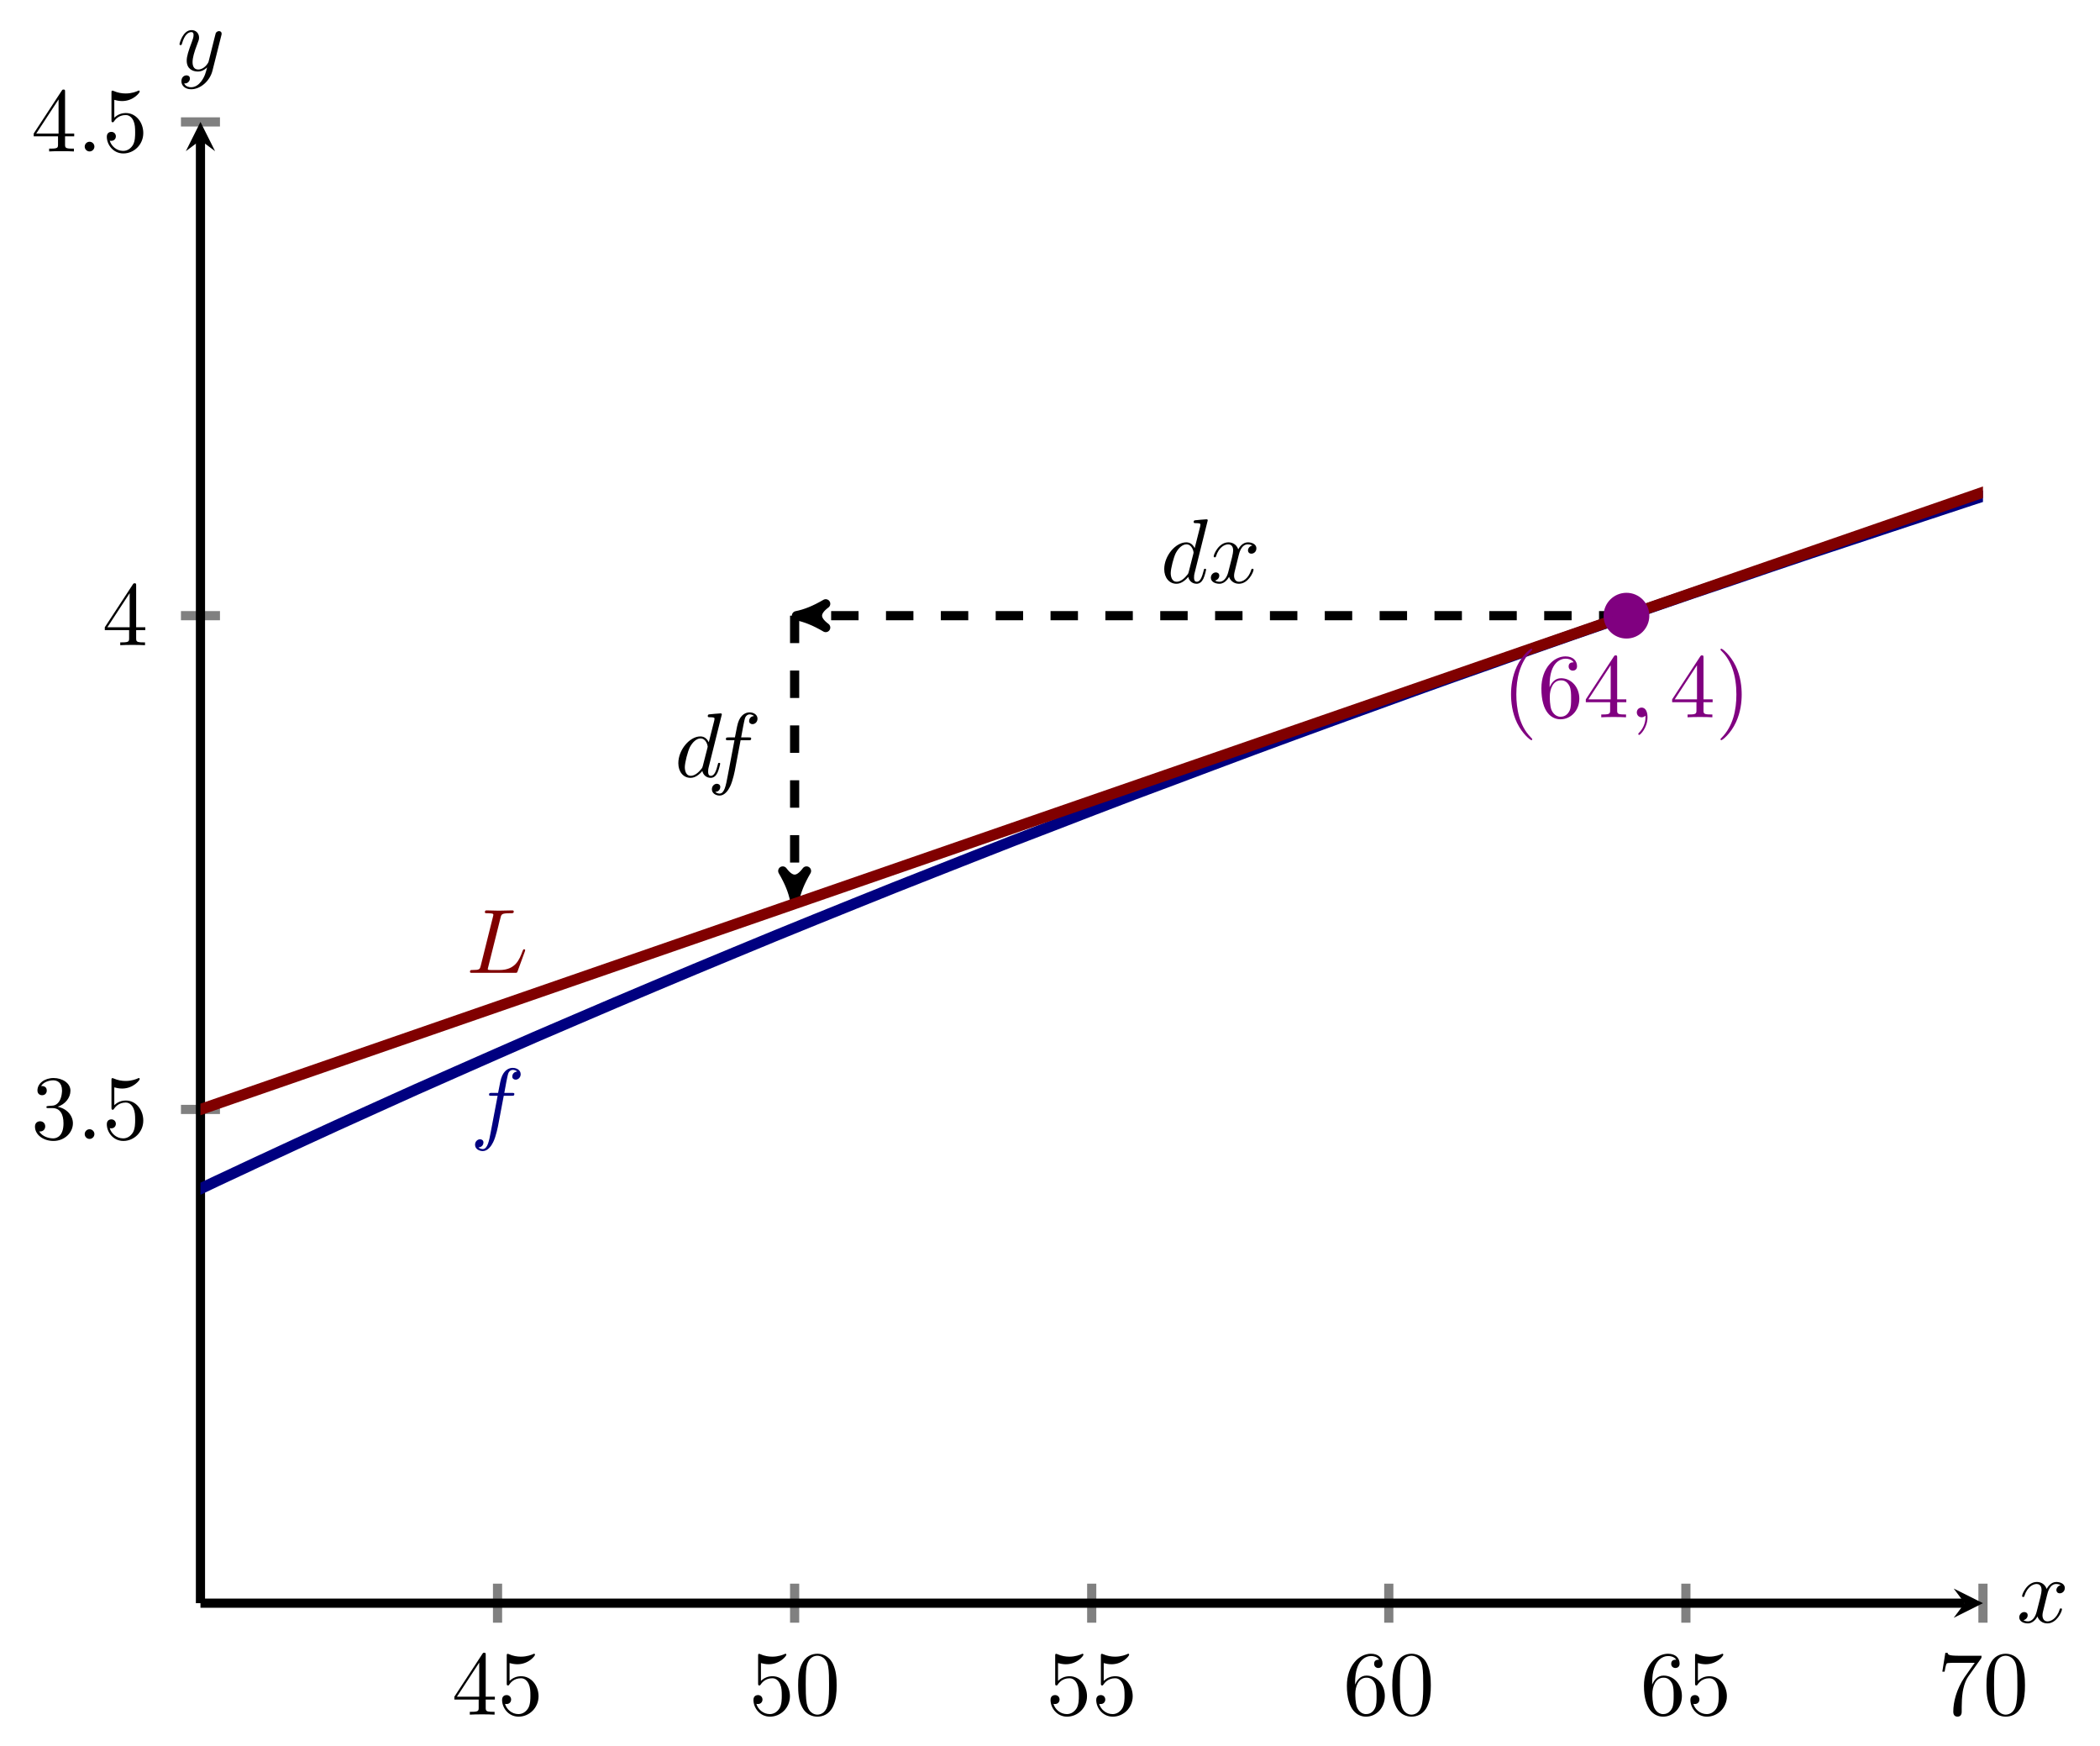 <?xml version="1.0" encoding="UTF-8" standalone="no"?>
<!DOCTYPE svg PUBLIC "-//W3C//DTD SVG 1.1//EN" "http://www.w3.org/Graphics/SVG/1.1/DTD/svg11.dtd">
<svg xmlns="http://www.w3.org/2000/svg" xmlns:xlink="http://www.w3.org/1999/xlink" version="1.1" width="228.875pt" height="190.218pt" viewBox="0 0 228.875 190.218">
<path transform="matrix(1,0,0,-1,-237.182,497.469)" stroke-width="1" stroke-linecap="butt" stroke-miterlimit="10" stroke-linejoin="miter" fill="none" stroke="#808080" d="M 291.408 320.663 L 291.408 324.916 M 323.787 320.663 L 323.787 324.916 M 356.166 320.663 L 356.166 324.916 M 388.544 320.663 L 388.544 324.916 M 420.923 320.663 L 420.923 324.916 M 453.302 320.663 L 453.302 324.916 "/>
<path transform="matrix(1,0,0,-1,-237.182,497.469)" stroke-width="1" stroke-linecap="butt" stroke-miterlimit="10" stroke-linejoin="miter" fill="none" stroke="#808080" d="M 256.904 376.588 L 261.156 376.588 M 256.904 430.386 L 261.156 430.386 M 256.904 484.185 L 261.156 484.185 "/>
<path transform="matrix(1,0,0,-1,-237.182,497.469)" stroke-width="1" stroke-linecap="butt" stroke-miterlimit="10" stroke-linejoin="miter" fill="none" stroke="#000000" d="M 259.03 322.79 L 451.309 322.79 "/>
<path transform="matrix(1,0,0,-1,214.127,174.679)" d="M 1.993 0 L -1.196 1.594 L 0 0 L -1.196 -1.594 "/>
<path transform="matrix(1,0,0,-1,-237.182,497.469)" stroke-width="1" stroke-linecap="butt" stroke-miterlimit="10" stroke-linejoin="miter" fill="none" stroke="#000000" d="M 259.03 322.79 L 259.03 482.192 "/>
<path transform="matrix(0,-1,-1,-0,21.848,15.277)" d="M 1.993 0 L -1.196 1.594 L 0 0 L -1.196 -1.594 "/>
<symbol id="font_0_5">
<path d="M .266 .165 L .266 .078 C .266 .042 .264 .031 .19 .031 L .169 .031 L .169 0 C .21 .003 .262 .003 .304 .003 C .346 .003 .399 .003 .44 0 L .44 .031 L .419 .031 C .345 .031 .343 .042 .343 .078 L .343 .165 L .443 .165 L .443 .196 L .343 .196 L .343 .651 C .343 .671 .343 .677 .327 .677 C .318 .677 .315 .677 .307 .665 L 0 .196 L 0 .165 L .266 .165 M .272 .196 L .028 .196 L .272 .569 L .272 .196 Z "/>
</symbol>
<symbol id="font_0_6">
<path d="M .399 .223 C .399 .342 .317 .442 .209 .442 C .161 .442 .118 .426 .082 .391 L .082 .586 C .102 .58 .135 .573 .167 .573 C .29 .573 .36 .664 .36 .677 C .36 .683 .357 .688 .35 .688 C .349 .688 .347 .688 .342 .685 C .322 .676 .273 .656 .206 .656 C .166 .656 .12 .663 .073 .684 C .065 .687 .063 .687 .061 .687 C .051 .687 .051 .679 .051 .663 L .051 .367 C .051 .349 .051 .341 .065 .341 C .072 .341 .074 .344 .078 .35 C .089 .366 .126 .42 .207 .42 C .259 .42 .284 .374 .292 .356 C .308 .319 .31 .28 .31 .23 C .31 .195 .31 .135 .286 .093 C .262 .054 .225 .028 .179 .028 C .106 .028 .049 .081 .032 .14 C .035 .139 .038 .138 .049 .138 C .082 .138 .099 .163 .099 .187 C .099 .211 .082 .236 .049 .236 C .035 .236 0 .229 0 .183 C 0 .097 .069 0 .181 0 C .297 0 .399 .096 .399 .223 Z "/>
</symbol>
<use xlink:href="#font_0_5" transform="matrix(9.963,0,0,-9.963,49.52,186.824)"/>
<use xlink:href="#font_0_6" transform="matrix(9.963,0,0,-9.963,54.72,187.043)"/>
<symbol id="font_0_3">
<path d="M .421 .342 C .421 .422 .416 .502 .381 .576 C .335 .672 .253 .688 .211 .688 C .151 .688 .078 .662 .037 .569 C .005 .5 0 .422 0 .342 C 0 .267 .004 .177 .045 .101 C .088 .02 .161 0 .21 0 C .264 0 .34 .021 .384 .116 C .416 .185 .421 .263 .421 .342 M .21 .022 C .171 .022 .112 .047 .094 .143 C .083 .203 .083 .295 .083 .354 C .083 .418 .083 .484 .091 .538 C .11 .657 .185 .666 .21 .666 C .243 .666 .309 .648 .328 .549 C .338 .493 .338 .417 .338 .354 C .338 .279 .338 .211 .327 .147 C .312 .052 .255 .022 .21 .022 Z "/>
</symbol>
<use xlink:href="#font_0_6" transform="matrix(9.963,0,0,-9.963,82.117,187.043)"/>
<use xlink:href="#font_0_3" transform="matrix(9.963,0,0,-9.963,86.989,187.043)"/>
<use xlink:href="#font_0_6" transform="matrix(9.963,0,0,-9.963,114.495,187.043)"/>
<use xlink:href="#font_0_6" transform="matrix(9.963,0,0,-9.963,119.476,187.043)"/>
<symbol id="font_0_7">
<path d="M .09 .35 L .09 .374 C .09 .627 .214 .663 .265 .663 C .289 .663 .331 .657 .353 .623 C .338 .623 .298 .623 .298 .578 C .298 .547 .322 .532 .344 .532 C .36 .532 .39 .541 .39 .58 C .39 .64 .346 .688 .263 .688 C .135 .688 0 .559 0 .338 C 0 .071 .116 0 .209 0 C .32 0 .415 .094 .415 .226 C .415 .353 .326 .449 .215 .449 C .147 .449 .11 .398 .09 .35 M .209 .028 C .146 .028 .116 .088 .11 .103 C .092 .15 .092 .23 .092 .248 C .092 .326 .124 .426 .214 .426 C .23 .426 .276 .426 .307 .364 C .325 .327 .325 .276 .325 .227 C .325 .179 .325 .129 .308 .093 C .278 .033 .232 .028 .209 .028 Z "/>
</symbol>
<use xlink:href="#font_0_7" transform="matrix(9.963,0,0,-9.963,146.794,187.043)"/>
<use xlink:href="#font_0_3" transform="matrix(9.963,0,0,-9.963,151.746,187.043)"/>
<use xlink:href="#font_0_7" transform="matrix(9.963,0,0,-9.963,179.172,187.043)"/>
<use xlink:href="#font_0_6" transform="matrix(9.963,0,0,-9.963,184.233,187.043)"/>
<symbol id="font_0_8">
<path d="M .42 .631 C .429 .643 .429 .645 .429 .666 L .186 .666 C .064 .666 .062 .679 .058 .698 L .033 .698 L 0 .492 L .025 .492 C .028 .508 .037 .571 .05 .583 C .057 .589 .135 .589 .148 .589 L .355 .589 C .344 .573 .265 .464 .243 .431 C .153 .296 .12 .157 .12 .055 C .12 .045 .12 0 .166 0 C .212 0 .212 .045 .212 .055 L .212 .106 C .212 .161 .215 .216 .223 .27 C .227 .293 .241 .379 .285 .441 L .42 .631 Z "/>
</symbol>
<use xlink:href="#font_0_8" transform="matrix(9.963,0,0,-9.963,211.69,187.043)"/>
<use xlink:href="#font_0_3" transform="matrix(9.963,0,0,-9.963,216.502,187.043)"/>
<symbol id="font_0_4">
<path d="M .248 .374 C .33 .401 .388 .471 .388 .55 C .388 .632 .3 .688 .204 .688 C .103 .688 .027 .628 .027 .552 C .027 .519 .049 .5 .078 .5 C .109 .5 .129 .522 .129 .551 C .129 .601 .082 .601 .067 .601 C .098 .65 .164 .663 .2 .663 C .241 .663 .296 .641 .296 .551 C .296 .539 .294 .481 .268 .437 C .238 .389 .204 .386 .179 .385 C .171 .384 .147 .382 .14 .382 C .132 .381 .125 .38 .125 .37 C .125 .359 .132 .359 .149 .359 L .193 .359 C .275 .359 .312 .291 .312 .193 C .312 .057 .243 .028 .199 .028 C .156 .028 .081 .045 .046 .104 C .081 .099 .112 .121 .112 .159 C .112 .195 .085 .215 .056 .215 C .032 .215 0 .201 0 .157 C 0 .066 .093 0 .202 0 C .324 0 .415 .091 .415 .193 C .415 .275 .352 .353 .248 .374 Z "/>
</symbol>
<use xlink:href="#font_0_4" transform="matrix(9.963,0,0,-9.963,3.812,124.315)"/>
<symbol id="font_1_1">
<path d="M .106 .053 C .106 .082 .082 .106 .053 .106 C .024 .106 0 .082 0 .053 C 0 .024 .024 0 .053 0 C .082 0 .106 .024 .106 .053 Z "/>
</symbol>
<use xlink:href="#font_1_1" transform="matrix(9.963,0,0,-9.963,9.233,124.096)"/>
<use xlink:href="#font_0_6" transform="matrix(9.963,0,0,-9.963,11.641,124.315)"/>
<use xlink:href="#font_0_5" transform="matrix(9.963,0,0,-9.963,11.422,70.299)"/>
<use xlink:href="#font_0_5" transform="matrix(9.963,0,0,-9.963,3.673,16.501)"/>
<use xlink:href="#font_1_1" transform="matrix(9.963,0,0,-9.963,9.233,16.501)"/>
<use xlink:href="#font_0_6" transform="matrix(9.963,0,0,-9.963,11.641,16.72)"/>
<clipPath id="cp2">
<path transform="matrix(1,0,0,-1,-237.182,497.469)" d="M 259.03 322.79 L 453.302 322.79 L 453.302 484.185 L 259.03 484.185 Z "/>
</clipPath>
<g clip-path="url(#cp2)">
<path transform="matrix(1,0,0,-1,-237.182,497.469)" stroke-width="1.196" stroke-linecap="butt" stroke-miterlimit="10" stroke-linejoin="miter" fill="none" stroke="#000080" d="M 0 0 C 0 0 3.14 77.755 4.346 94.222 C 5.552 110.69 7.486 112.91 8.692 118.687 C 9.898 124.463 11.832 131.578 13.038 135.858 C 14.244 140.138 16.178 146.034 17.384 149.533 C 18.59 153.033 20.524 158.076 21.73 161.078 C 22.936 164.081 24.87 168.517 26.076 171.17 C 27.282 173.823 29.216 177.806 30.422 180.196 C 31.628 182.587 33.562 186.213 34.768 188.397 C 35.974 190.582 37.909 193.922 39.115 195.94 C 40.321 197.958 42.255 201.063 43.461 202.943 C 44.667 204.823 46.601 207.724 47.807 209.488 C 49.013 211.253 50.947 213.993 52.153 215.659 C 53.359 217.325 55.293 219.915 56.499 221.493 C 57.705 223.071 59.639 225.529 60.845 227.031 C 62.051 228.533 63.985 230.883 65.191 232.317 C 66.397 233.751 68.331 235.991 69.537 237.363 C 70.743 238.736 72.677 240.892 73.883 242.212 C 75.089 243.531 77.023 245.602 78.229 246.872 C 79.435 248.141 81.369 250.137 82.575 251.362 C 83.781 252.586 85.715 254.513 86.921 255.696 C 88.127 256.878 90.061 258.738 91.267 259.882 C 92.473 261.026 94.407 262.831 95.613 263.941 C 96.819 265.051 98.753 266.805 99.959 267.883 C 101.165 268.962 103.099 270.665 104.305 271.714 C 105.511 272.762 107.445 274.42 108.651 275.439 C 109.857 276.457 111.792 278.065 112.998 279.057 C 114.204 280.049 116.138 281.623 117.344 282.591 C 118.55 283.559 120.484 285.09 121.69 286.034 C 122.896 286.977 124.83 288.465 126.036 289.39 C 127.242 290.314 129.176 291.789 130.382 292.695 C 131.588 293.601 133.522 295.033 134.728 295.916 C 135.934 296.799 137.868 298.195 139.074 299.059 C 140.28 299.923 142.214 301.295 143.42 302.142 C 144.626 302.989 146.56 304.336 147.766 305.166 C 148.972 305.997 150.906 307.312 152.112 308.126 C 153.318 308.941 155.252 310.236 156.458 311.036 C 157.664 311.835 159.598 313.103 160.804 313.888 C 162.01 314.673 163.944 315.922 165.15 316.693 C 166.356 317.464 168.29 318.686 169.496 319.443 C 170.702 320.201 172.636 321.41 173.842 322.155 C 175.048 322.9 176.982 324.082 178.188 324.814 C 179.394 325.545 181.328 326.703 182.534 327.425 C 183.74 328.147 185.674 329.304 186.88 330.015 C 188.086 330.725 190.021 331.847 191.227 332.545 C 192.433 333.244 194.367 334.359 195.573 335.047 C 196.779 335.735 198.713 336.824 199.919 337.503 C 201.125 338.183 203.059 339.272 204.265 339.942 C 205.471 340.611 207.405 341.669 208.611 342.327 C 209.817 342.985 211.751 344.032 212.957 344.685 C 214.163 345.337 216.097 346.385 217.303 347.028 C 218.509 347.671 220.443 348.685 221.649 349.318 C 222.855 349.951 224.789 350.965 225.995 351.59 C 227.201 352.215 229.135 353.207 230.341 353.825 C 231.547 354.442 233.481 355.432 234.687 356.041 C 235.893 356.65 237.827 357.614 239.033 358.215 C 240.239 358.815 242.173 359.773 243.379 360.369 C 244.585 360.965 246.519 361.922 247.725 362.51 C 248.931 363.098 250.865 364.023 252.071 364.605 C 253.277 365.187 255.211 366.129 256.417 366.707 C 257.623 367.285 259.557 368.202 260.763 368.77 C 261.969 369.338 263.903 370.242 265.109 370.804 C 266.315 371.365 268.25 372.263 269.455 372.82 C 270.661 373.377 272.596 374.267 273.802 374.817 C 275.008 375.367 276.942 376.239 278.148 376.784 C 279.354 377.329 281.288 378.206 282.494 378.745 C 283.7 379.284 285.634 380.135 286.84 380.668 C 288.046 381.201 289.98 382.055 291.186 382.585 C 292.392 383.115 294.326 383.966 295.532 384.489 C 296.738 385.012 298.672 385.838 299.878 386.354 C 301.084 386.871 303.018 387.702 304.224 388.215 C 305.43 388.728 307.364 389.545 308.57 390.053 C 309.776 390.561 311.71 391.373 312.916 391.876 C 314.122 392.38 316.056 393.182 317.262 393.682 C 318.468 394.182 320.402 394.984 321.608 395.479 C 322.814 395.974 324.748 396.759 325.954 397.249 C 327.16 397.738 329.094 398.519 330.3 399.005 C 331.506 399.491 333.44 400.271 334.646 400.752 C 335.852 401.233 337.786 401.994 338.992 402.47 C 340.198 402.947 342.132 403.71 343.338 404.184 C 344.544 404.659 346.478 405.422 347.685 405.891 C 348.89 406.359 350.825 407.097 352.031 407.562 C 353.237 408.027 355.171 408.778 356.377 409.241 C 357.583 409.705 359.517 410.445 360.723 410.901 C 361.929 411.356 363.863 412.074 365.069 412.526 C 366.275 412.978 368.209 413.706 369.415 414.159 C 370.621 414.611 372.555 415.337 373.761 415.785 C 374.967 416.234 376.901 416.947 378.107 417.39 C 379.313 417.833 381.247 418.538 382.453 418.978 C 383.659 419.417 385.593 420.119 386.799 420.557 C 388.005 420.995 389.939 421.699 391.145 422.134 C 392.351 422.569 394.285 423.264 395.491 423.693 C 396.697 424.122 398.631 424.797 399.837 425.225 C 401.043 425.653 402.977 426.35 404.183 426.776 C 405.389 427.203 407.323 427.879 408.529 428.299 C 409.735 428.719 411.669 429.385 412.875 429.803 C 414.081 430.221 416.015 430.895 417.221 431.312 C 418.427 431.728 420.361 432.396 421.567 432.807 C 422.773 433.218 424.707 433.863 425.913 434.273 C 427.119 434.682 429.054 435.349 430.26 435.759 C 431.466 436.168 433.4 436.823 434.606 437.226 C 435.812 437.629 437.746 438.264 438.952 438.664 C 440.158 439.063 442.092 439.706 443.298 440.105 C 444.504 440.505 446.438 441.143 447.644 441.542 C 448.85 441.94 450.784 442.582 451.99 442.977 C 453.196 443.372 455.13 443.997 456.336 444.388 C 457.542 444.778 459.476 445.4 460.682 445.791 C 461.888 446.182 463.822 446.816 465.028 447.204 C 466.234 447.591 468.168 448.2 469.374 448.582 C 470.58 448.963 472.514 449.572 473.72 449.953 C 474.926 450.333 476.86 450.944 478.066 451.326 C 479.272 451.707 481.206 452.327 482.412 452.703 C 483.618 453.078 485.552 453.66 486.758 454.033 C 487.964 454.405 489.898 455.011 491.104 455.387 C 492.31 455.764 494.244 456.374 495.45 456.745 C 496.656 457.117 498.59 457.701 499.796 458.065 C 501.002 458.43 502.937 459.01 504.142 459.374 C 505.349 459.738 507.283 460.325 508.489 460.691 C 509.695 461.056 511.629 461.646 512.835 462.009 C 514.041 462.372 515.975 462.946 517.181 463.309 C 518.387 463.671 520.321 464.259 521.527 464.619 C 522.733 464.979 524.667 465.546 525.873 465.902 C 527.079 466.258 529.013 466.83 530.219 467.185 C 531.425 467.541 533.359 468.11 534.565 468.462 C 535.771 468.815 537.705 469.376 538.911 469.726 C 540.117 470.076 542.051 470.636 543.257 470.985 C 544.463 471.333 546.397 471.889 547.603 472.236 C 548.809 472.583 550.743 473.139 551.949 473.483 C 553.155 473.827 555.089 474.374 556.295 474.718 C 557.501 475.062 559.435 475.622 560.641 475.964 C 561.847 476.307 563.781 476.85 564.987 477.188 C 566.193 477.525 568.127 478.06 569.333 478.397 C 570.539 478.734 572.473 479.276 573.679 479.614 C 574.885 479.951 576.819 480.496 578.025 480.831 C 579.231 481.165 581.165 481.693 582.371 482.025 C 583.577 482.357 585.512 482.895 586.717 483.226 C 587.923 483.557 589.858 484.082 591.064 484.411 C 592.27 484.739 594.204 485.268 595.41 485.596 C 596.616 485.925 598.55 486.451 599.756 486.779 C 600.962 487.106 602.896 487.631 604.102 487.956 C 605.308 488.281 607.242 488.798 608.448 489.121 C 609.654 489.444 611.588 489.961 612.794 490.282 C 614 490.603 615.934 491.114 617.14 491.433 C 618.346 491.753 620.28 492.264 621.486 492.584 C 622.692 492.903 624.626 493.421 625.832 493.738 C 627.038 494.055 628.972 494.554 630.178 494.868 C 631.384 495.182 633.318 495.686 634.524 496.002 C 635.73 496.318 637.664 496.831 638.87 497.145 C 640.076 497.458 642.01 497.951 643.216 498.261 C 644.422 498.572 647.562 499.385 647.562 499.385 "/>
<path transform="matrix(1,0,0,-1,-237.182,497.469)" stroke-width="1" stroke-linecap="butt" stroke-dasharray="2.989,2.989" stroke-miterlimit="10" stroke-linejoin="miter" fill="none" stroke="#000000" d="M 323.787 430.386 L 323.787 400.18 "/>
<path transform="matrix(0,1,1,0,86.605,97.289)" d="M .797 0 C -.199 .199 -1.196 .598 -2.391 1.295 C -1.196 .399 -1.196 -.399 -2.391 -1.295 C -1.196 -.598 -.199 -.199 .797 0 Z "/>
<path transform="matrix(0,1,1,0,86.605,97.289)" stroke-width="1" stroke-linecap="butt" stroke-linejoin="round" fill="none" stroke="#000000" d="M .797 0 C -.199 .199 -1.196 .598 -2.391 1.295 C -1.196 .399 -1.196 -.399 -2.391 -1.295 C -1.196 -.598 -.199 -.199 .797 0 Z "/>
<path transform="matrix(1,0,0,-1,-237.182,497.469)" stroke-width="1" stroke-linecap="butt" stroke-dasharray="2.989,2.989" stroke-miterlimit="10" stroke-linejoin="miter" fill="none" stroke="#000000" d="M 414.447 430.386 L 324.783 430.386 "/>
<path transform="matrix(-1,0,0,1,87.601,67.083)" d="M .797 0 C -.199 .199 -1.196 .598 -2.391 1.295 C -1.196 .399 -1.196 -.399 -2.391 -1.295 C -1.196 -.598 -.199 -.199 .797 0 Z "/>
<path transform="matrix(-1,0,0,1,87.601,67.083)" stroke-width="1" stroke-linecap="butt" stroke-linejoin="round" fill="none" stroke="#000000" d="M .797 0 C -.199 .199 -1.196 .598 -2.391 1.295 C -1.196 .399 -1.196 -.399 -2.391 -1.295 C -1.196 -.598 -.199 -.199 .797 0 Z "/>
<path transform="matrix(1,0,0,-1,-237.182,497.469)" stroke-width="1.196" stroke-linecap="butt" stroke-miterlimit="10" stroke-linejoin="miter" fill="none" stroke="#800000" d="M 0 286.923 L 26.982 296.263 L 53.964 305.603 L 80.945 314.942 L 107.927 324.282 L 134.909 333.62 L 161.891 342.961 L 188.873 352.301 L 215.854 361.642 L 242.836 370.981 L 269.818 380.32 L 296.8 389.66 L 323.782 399 L 350.764 408.341 L 377.745 417.681 L 404.727 427.02 L 431.709 436.359 L 458.691 445.699 L 485.673 455.04 L 512.654 464.38 L 539.636 473.719 L 566.618 483.059 L 593.6 492.398 L 620.582 501.739 L 647.563 511.079 "/>
<symbol id="font_1_4">
<path d="M .476 .694 C .476 .695 .476 .705 .463 .705 C .448 .705 .353 .696 .336 .694 C .328 .693 .322 .688 .322 .675 C .322 .663 .331 .663 .346 .663 C .394 .663 .396 .656 .396 .646 L .393 .626 L .333 .389 C .315 .426 .286 .453 .241 .453 C .124 .453 0 .306 0 .16 C 0 .066 .055 0 .133 0 C .153 0 .203 .004 .263 .075 C .271 .033 .306 0 .354 0 C .389 0 .412 .023 .428 .055 C .445 .091 .458 .152 .458 .154 C .458 .164 .449 .164 .446 .164 C .436 .164 .435 .16 .432 .146 C .415 .081 .397 .022 .356 .022 C .329 .022 .326 .048 .326 .068 C .326 .092 .328 .099 .332 .116 L .476 .694 M .268 .13 C .263 .112 .263 .11 .248 .093 C .204 .038 .163 .022 .135 .022 C .085 .022 .071 .077 .071 .116 C .071 .166 .103 .289 .126 .335 C .157 .394 .202 .431 .242 .431 C .307 .431 .321 .349 .321 .343 C .321 .337 .319 .331 .318 .326 L .268 .13 Z "/>
</symbol>
<symbol id="font_1_6">
<path d="M .305 .313 C .311 .339 .334 .431 .404 .431 C .409 .431 .433 .431 .454 .418 C .426 .413 .406 .388 .406 .364 C .406 .348 .417 .329 .444 .329 C .466 .329 .498 .347 .498 .387 C .498 .439 .439 .453 .405 .453 C .347 .453 .312 .4 .3 .377 C .275 .443 .221 .453 .192 .453 C .088 .453 .031 .324 .031 .299 C .031 .289 .041 .289 .043 .289 C .051 .289 .054 .291 .056 .3 C .09 .406 .156 .431 .19 .431 C .209 .431 .244 .422 .244 .364 C .244 .333 .227 .266 .19 .126 C .174 .064 .139 .022 .095 .022 C .089 .022 .066 .022 .045 .035 C .07 .04 .092 .061 .092 .089 C .092 .116 .07 .124 .055 .124 C .025 .124 0 .098 0 .066 C 0 .02 .05 0 .094 0 C .16 0 .196 .07 .199 .076 C .211 .039 .247 0 .307 0 C .41 0 .467 .129 .467 .154 C .467 .164 .458 .164 .455 .164 C .446 .164 .444 .16 .442 .153 C .409 .046 .341 .022 .309 .022 C .27 .022 .254 .054 .254 .088 C .254 .11 .26 .132 .271 .176 L .305 .313 Z "/>
</symbol>
<use xlink:href="#font_1_4" transform="matrix(9.963,0,0,-9.963,126.888,63.605)"/>
<use xlink:href="#font_1_6" transform="matrix(9.963,0,0,-9.963,131.969,63.605)"/>
<symbol id="font_1_5">
<path d="M .314 .605 L .4 .605 C .42 .605 .43 .605 .43 .625 C .43 .636 .42 .636 .403 .636 L .32 .636 L .341 .75 C .345 .771 .359 .842 .365 .854 C .374 .873 .391 .888 .412 .888 C .416 .888 .442 .888 .461 .87 C .417 .866 .407 .831 .407 .816 C .407 .793 .425 .781 .444 .781 C .47 .781 .499 .803 .499 .841 C .499 .887 .453 .91 .412 .91 C .378 .91 .315 .892 .285 .793 C .279 .772 .276 .762 .252 .636 L .183 .636 C .164 .636 .153 .636 .153 .617 C .153 .605 .162 .605 .181 .605 L .247 .605 L .172 .21 C .154 .113 .137 .022 .085 .022 C .081 .022 .056 .022 .037 .04 C .083 .043 .092 .079 .092 .094 C .092 .117 .074 .129 .055 .129 C .029 .129 0 .107 0 .069 C 0 .024 .044 0 .085 0 C .14 0 .18 .059 .198 .097 C .23 .16 .253 .281 .254 .288 L .314 .605 Z "/>
</symbol>
<use xlink:href="#font_1_4" transform="matrix(9.963,0,0,-9.963,73.93,84.752)"/>
<use xlink:href="#font_1_5" transform="matrix(9.963,0,0,-9.963,77.587,86.684)"/>
<symbol id="font_0_1">
<path d="M .232 .01 C .232 .013 .232 .015 .215 .032 C .09 .158 .058 .347 .058 .5 C .058 .674 .096 .848 .219 .973 C .232 .985 .232 .987 .232 .99 C .232 .997 .228 1 .222 1 C .212 1 .122 .932 .063 .805 C .012 .695 0 .584 0 .5 C 0 .422 .011 .301 .066 .188 C .126 .065 .212 0 .222 0 C .228 0 .232 .003 .232 .01 Z "/>
</symbol>
<use xlink:href="#font_0_1" transform="matrix(9.963,0,0,-9.963,164.685,80.645)" fill="#800080"/>
<use xlink:href="#font_0_7" transform="matrix(9.963,0,0,-9.963,167.993,78.373)" fill="#800080"/>
<use xlink:href="#font_0_5" transform="matrix(9.963,0,0,-9.963,172.835,78.154)" fill="#800080"/>
<symbol id="font_1_2">
<path d="M .117 .194 C .117 .26 .092 .299 .053 .299 C .02 .299 0 .274 0 .246 C 0 .219 .02 .193 .053 .193 C .065 .193 .078 .197 .088 .206 C .091 .208 .092 .209 .093 .209 C .094 .209 .095 .208 .095 .194 C .095 .12 .06 .06 .027 .027 C .016 .016 .016 .014 .016 .011 C .016 .004 .021 0 .026 0 C .037 0 .117 .077 .117 .194 Z "/>
</symbol>
<use xlink:href="#font_1_2" transform="matrix(9.963,0,0,-9.963,178.393,80.077)" fill="#800080"/>
<symbol id="font_0_2">
<path d="M .232 .5 C .232 .578 .221 .699 .166 .812 C .106 .935 .02 1 .01 1 C .004 1 0 .996 0 .99 C 0 .987 0 .985 .019 .967 C .117 .868 .174 .709 .174 .5 C .174 .329 .137 .153 .013 .027 C 0 .015 0 .013 0 .01 C 0 .004 .004 0 .01 0 C .02 0 .11 .068 .169 .195 C .22 .305 .232 .416 .232 .5 Z "/>
</symbol>
<use xlink:href="#font_0_5" transform="matrix(9.963,0,0,-9.963,182.243,78.154)" fill="#800080"/>
<use xlink:href="#font_0_2" transform="matrix(9.963,0,0,-9.963,187.513,80.645)" fill="#800080"/>
<use xlink:href="#font_1_5" transform="matrix(9.963,0,0,-9.963,51.775,125.419)" fill="#000080"/>
<symbol id="font_1_3">
<path d="M .335 .605 C .344 .641 .347 .652 .441 .652 C .471 .652 .479 .652 .479 .671 C .479 .683 .468 .683 .463 .683 C .43 .683 .348 .68 .315 .68 C .285 .68 .212 .683 .182 .683 C .175 .683 .163 .683 .163 .663 C .163 .652 .172 .652 .191 .652 C .193 .652 .212 .652 .229 .65 C .247 .648 .256 .647 .256 .634 C .256 .63 .255 .627 .252 .615 L .118 .078 C .108 .039 .106 .031 .027 .031 C .01 .031 0 .031 0 .011 C 0 0 .009 0 .027 0 L .49 0 C .514 0 .515 0 .521 .017 L .6 .233 C .604 .244 .604 .246 .604 .247 C .604 .251 .601 .258 .592 .258 C .583 .258 .582 .253 .575 .237 C .541 .145 .497 .031 .324 .031 L .23 .031 C .216 .031 .214 .031 .208 .032 C .198 .033 .195 .034 .195 .042 C .195 .045 .195 .047 .2 .065 L .335 .605 Z "/>
</symbol>
<use xlink:href="#font_1_3" transform="matrix(9.963,0,0,-9.963,51.221,105.999)" fill="#800000"/>
</g>
<path transform="matrix(1,0,0,-1,-237.182,497.469)" d="M 416.44 430.386 C 416.44 431.487 415.548 432.379 414.447 432.379 C 413.347 432.379 412.455 431.487 412.455 430.386 C 412.455 429.286 413.347 428.394 414.447 428.394 C 415.548 428.394 416.44 429.286 416.44 430.386 Z M 414.447 430.386 " fill="#800080"/>
<path transform="matrix(1,0,0,-1,-237.182,497.469)" stroke-width="1" stroke-linecap="butt" stroke-miterlimit="10" stroke-linejoin="miter" fill="none" stroke="#800080" d="M 416.44 430.386 C 416.44 431.487 415.548 432.379 414.447 432.379 C 413.347 432.379 412.455 431.487 412.455 430.386 C 412.455 429.286 413.347 428.394 414.447 428.394 C 415.548 428.394 416.44 429.286 416.44 430.386 Z M 414.447 430.386 "/>
<use xlink:href="#font_1_6" transform="matrix(9.963,0,0,-9.963,220.076,176.882)"/>
<symbol id="font_1_7">
<path d="M .457 .586 C .461 .6 .461 .602 .461 .609 C .461 .627 .447 .636 .432 .636 C .422 .636 .406 .63 .397 .615 C .395 .61 .387 .579 .383 .561 C .376 .535 .369 .508 .363 .481 L .318 .301 C .314 .286 .271 .216 .205 .216 C .154 .216 .143 .26 .143 .297 C .143 .343 .16 .405 .194 .493 C .21 .534 .214 .545 .214 .565 C .214 .61 .182 .647 .132 .647 C .037 .647 0 .502 0 .493 C 0 .483 .01 .483 .012 .483 C .022 .483 .023 .485 .028 .501 C .055 .595 .095 .625 .129 .625 C .137 .625 .154 .625 .154 .593 C .154 .568 .144 .542 .137 .523 C .097 .417 .079 .36 .079 .313 C .079 .224 .142 .194 .201 .194 C .24 .194 .274 .211 .302 .239 C .289 .187 .277 .138 .237 .085 C .211 .051 .173 .022 .127 .022 C .113 .022 .068 .025 .051 .064 C .067 .064 .08 .064 .094 .076 C .104 .085 .114 .098 .114 .117 C .114 .148 .087 .152 .077 .152 C .054 .152 .021 .136 .021 .087 C .021 .037 .065 0 .127 0 C .23 0 .333 .091 .361 .204 L .457 .586 Z "/>
</symbol>
<use xlink:href="#font_1_7" transform="matrix(9.963,0,0,-9.963,19.562,9.726)"/>
</svg>
